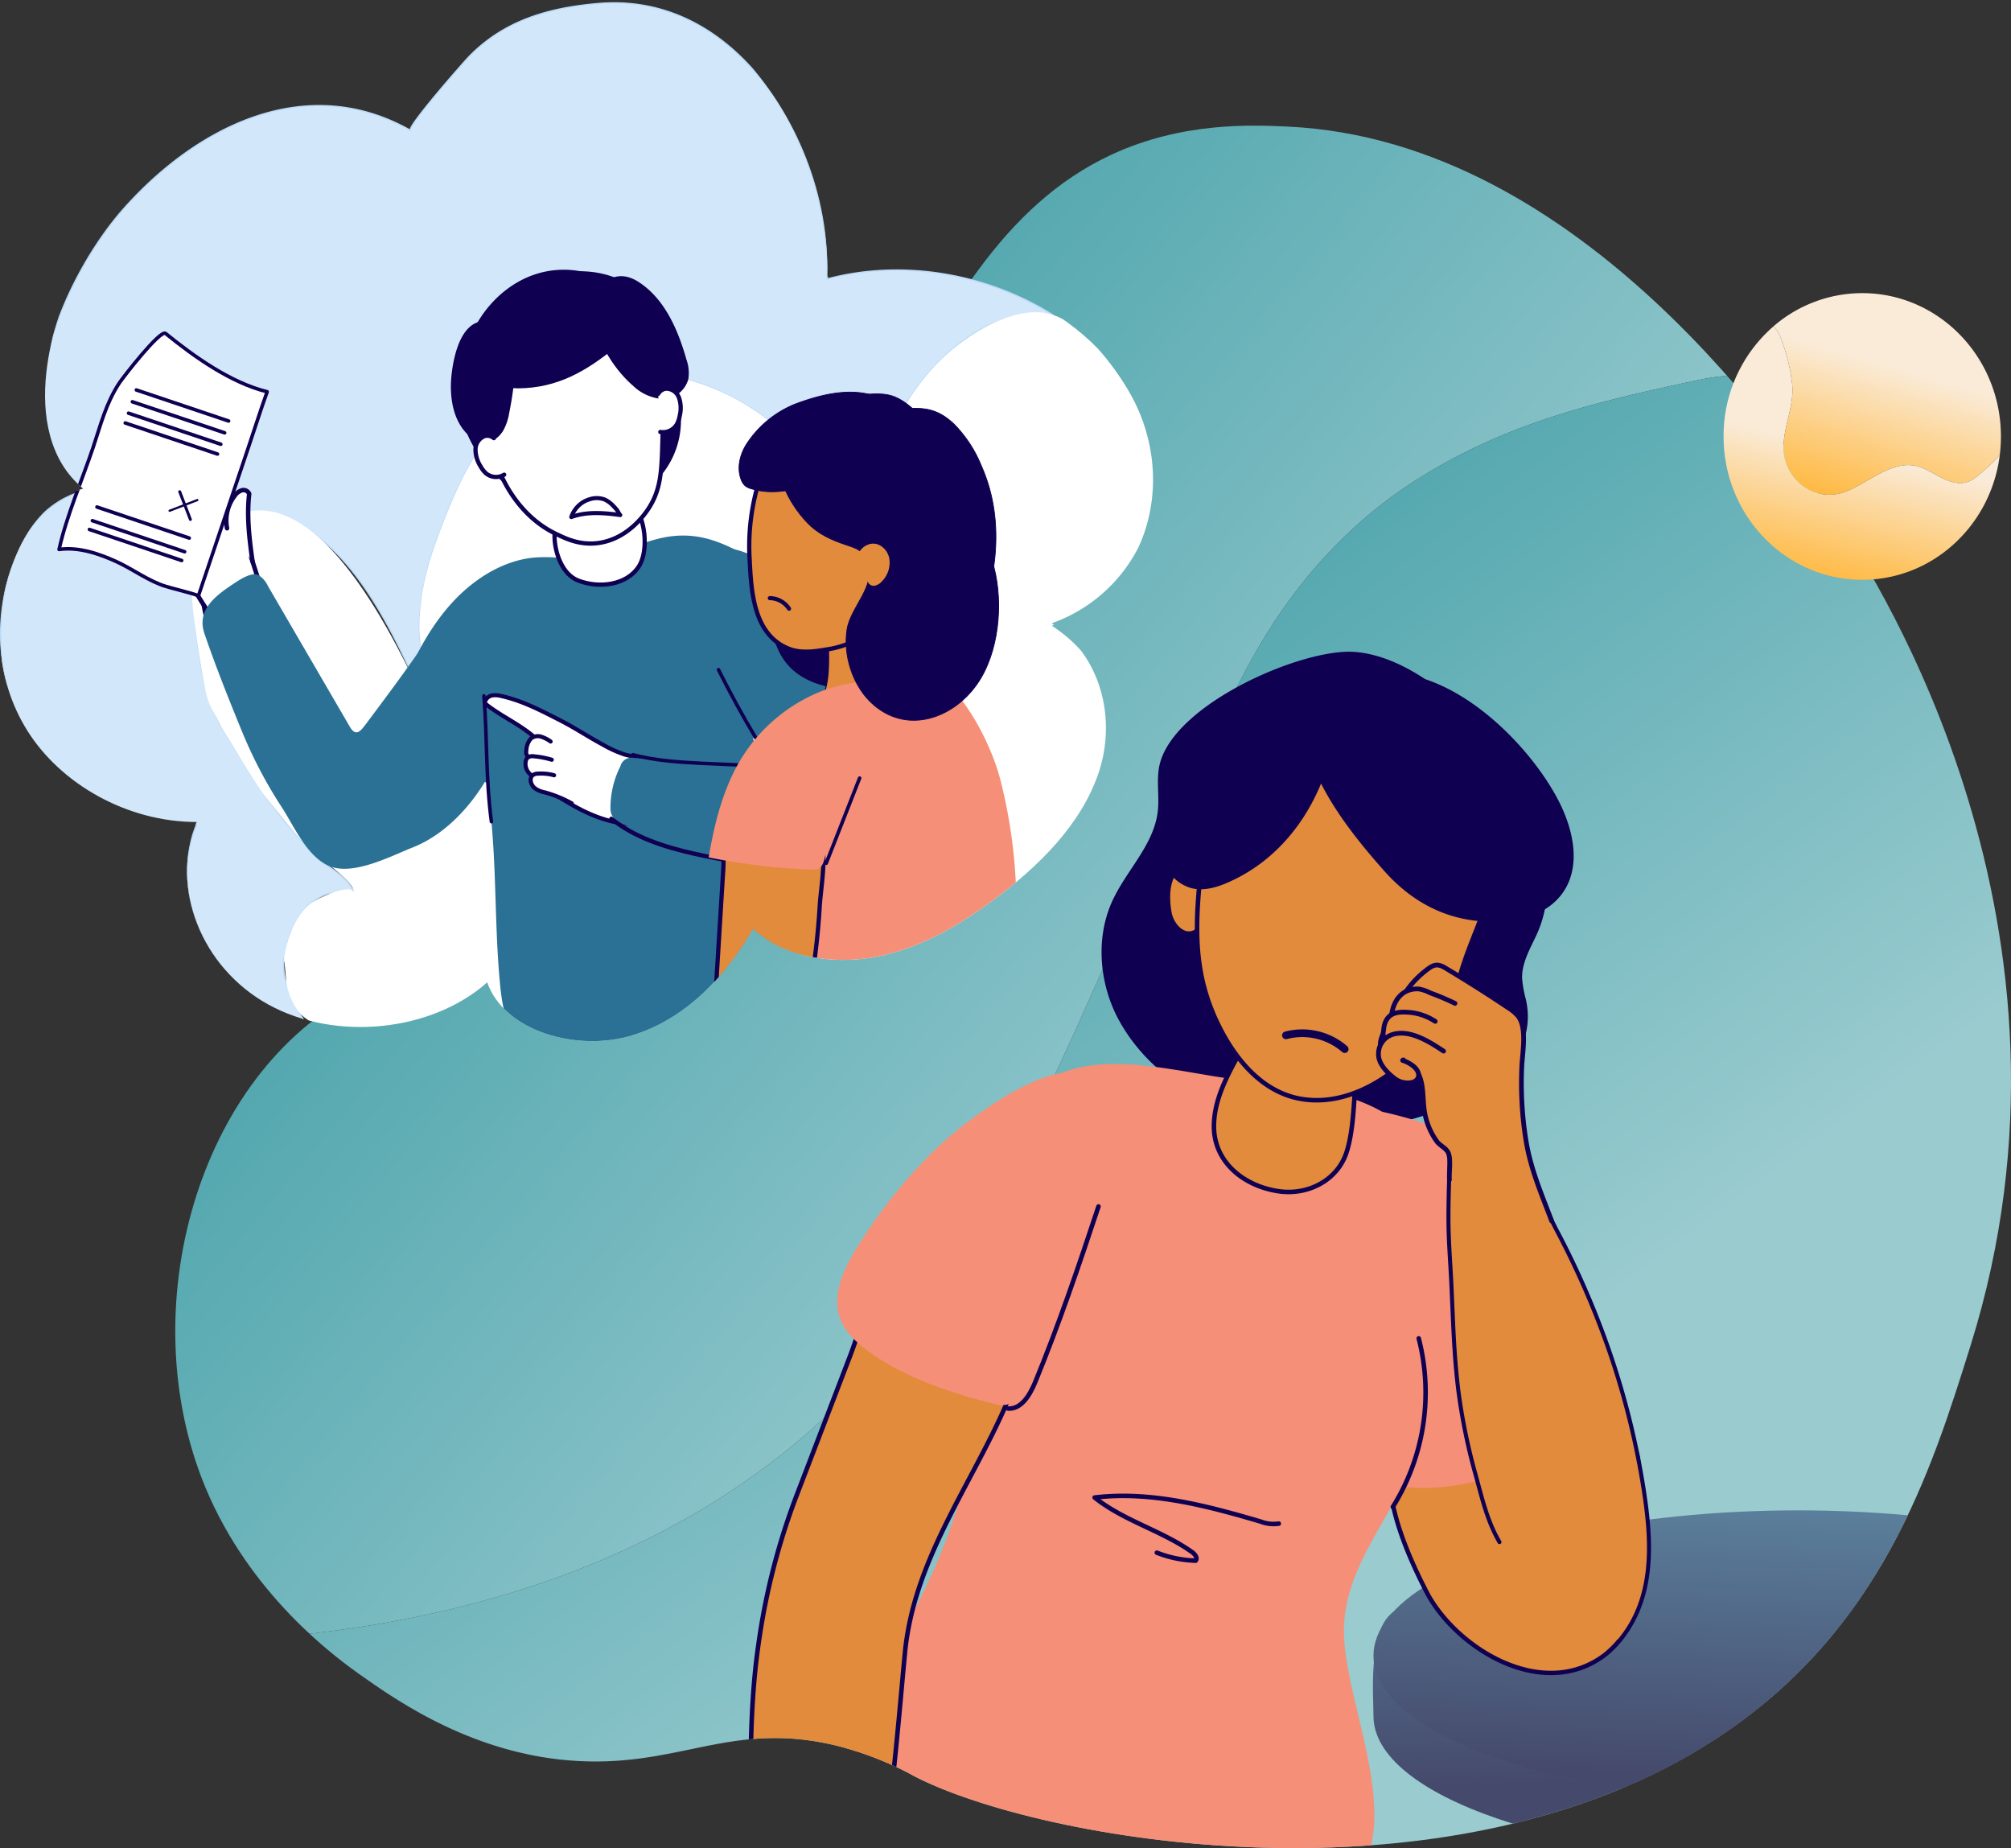 <svg xmlns="http://www.w3.org/2000/svg" xmlns:xlink="http://www.w3.org/1999/xlink" width="522.001" height="479.636" viewBox="0 0 522.001 479.636"><rect x="0" y="0" width="522.001" height="479.636" fill="#333333" stroke="none"/><defs><style>.a,.ad,.ae,.af,.an,.ao,.p,.x{fill:none;}.b{fill:#d2e7f9;stroke:#bbdbf9;stroke-width:0.348px;}.aa,.ab,.ac,.ad,.ae,.af,.ag,.ah,.ai,.aj,.an,.ao,.b,.h,.i,.j,.l,.m,.n,.o,.p,.s,.u,.v,.w,.x,.y,.z{stroke-linecap:round;stroke-linejoin:round;}.c{clip-path:url(#a);}.d{fill:url(#b);}.e{fill:url(#c);}.f{fill:url(#d);}.g{fill:url(#e);}.ag,.aj,.h,.m,.s,.v{fill:#100052;}.aa,.ab,.ac,.ad,.ae,.af,.ag,.ah,.ai,.aj,.an,.ao,.h,.i,.j,.l,.m,.n,.o,.p,.s,.u,.v,.w,.x,.y,.z{stroke:#100052;}.h{stroke-width:0.347px;}.ah,.ai,.ak,.i,.j,.l,.n,.o{fill:#e28b3d;}.i{stroke-width:0.704px;}.j{stroke-width:1.141px;}.k{fill:#f68f78;}.l,.p{stroke-width:1.177px;}.m{stroke-width:0.335px;}.n{stroke-width:1.046px;}.o{stroke-width:1.225px;}.q{clip-path:url(#f);}.aa,.ab,.ac,.r,.u,.w,.y,.z{fill:#fff;}.s{stroke-width:3.286px;}.t{fill:#2a7195;}.ad,.u{stroke-width:1.106px;}.v{stroke-width:3.648px;}.w,.x{stroke-width:0.92px;}.y{stroke-width:1.159px;}.z{stroke-width:1.225px;}.aa{stroke-width:1.235px;}.ab{stroke-width:1.217px;}.ac,.an{stroke-width:1.065px;}.ae{stroke-width:0.758px;}.af{stroke-width:0.57px;}.ag{stroke-width:0.191px;}.ah{stroke-width:0.263px;}.ai{stroke-width:1.105px;}.aj{stroke-width:0.199px;}.al{fill:url(#g);}.am{fill:url(#h);}.ao{stroke-width:2px;}</style><clipPath id="a"><path class="a" d="M729.925,316.889c3.466-6.941,4.444-8.867,5.876-11.577,17.543-33.22,32.849-61.72,61.026-74.793,18.44-8.555,36.478-7.717,45.775-7.284,76.862,3.572,130.7,84.282,143.194,103.019,9.728,14.584,67.922,105.061,34.038,213.322-10.25,32.75-23.208,74.154-66.157,102.1C883.49,687.352,777.8,667.951,745.8,651.437a83.651,83.651,0,0,0-19.553-7.807c-26.458-6.716-39.845,4.343-64.832,3.9-28.364-.5-49.557-15.425-59.48-22.414-6.505-4.582-28.78-20.86-40.34-48.821C542.432,529.94,559.871,469.193,600.816,448c23.753-12.292,31.287,2.5,55.165-9.365C677.4,427.993,683.1,410.656,729.925,316.889Z" transform="translate(-553.819 -222.988)"/></clipPath><linearGradient id="b" x1="0.252" y1="0.346" x2="0.71" y2="0.707" gradientUnits="objectBoundingBox"><stop offset="0" stop-color="#4fa5ad"/><stop offset="1" stop-color="#99cbcf"/></linearGradient><linearGradient id="c" x1="0.291" y1="0.284" x2="0.634" y2="0.676" xlink:href="#b"/><linearGradient id="d" x1="0.433" y1="-0.617" x2="0.522" y2="0.733" gradientUnits="objectBoundingBox"><stop offset="0" stop-color="#6599b3"/><stop offset="1" stop-color="#45496b"/></linearGradient><linearGradient id="e" x1="0.634" y1="-0.443" x2="0.438" y2="0.938" xlink:href="#d"/><clipPath id="f"><path class="a" d="M624.537,168.967c9.827-1.713,20.454-2.228,29.466,1.609,5.758,2.45,10.425,6.5,14.5,10.827,15.2,16.122,23.478,37.137,22.861,58.041,29.566-7.874,64.536,5.237,78.445,29.411,6.072,10.553,8.325,22.973,4.972,34.42a40.452,40.452,0,0,1-25.122,26.151c12.928,8.473,16.714,24.817,12.28,38.418s-15.629,24.761-28.025,33.824C725.1,408.108,715.22,413.864,704,416s-24,.06-31.864-7.263c-6.944,11.845-17.021,23.239-31.367,27.638s-33.233-1.016-37.656-13.755c-14.467,12.85-39.378,15.375-56.813,5.759s-25.6-30.388-18.626-47.371c-18.042-.015-35.244-9.845-43.931-23.7s-9.165-31.11-2.763-45.887c3.18-7.339,8.715-14.668,17.3-16.922-9.01-7.33-10.794-19.285-9.625-30.009,2.165-19.851,13.154-38.668,29.508-52.437,19.648-16.542,40.591-25.042,65.045-11.159-1.665-.946,15.692-19.906,17.46-21.517C608.182,172.531,614.053,170.794,624.537,168.967Z" transform="translate(-476.641 -167.669)"/></clipPath><linearGradient id="g" x1="0.538" y1="0.354" x2="0.334" y2="1.011" gradientUnits="objectBoundingBox"><stop offset="0" stop-color="#faebd8"/><stop offset="1" stop-color="#ffb83f"/></linearGradient><linearGradient id="h" x1="0.487" y1="0.494" x2="0.359" y2="1.008" xlink:href="#g"/></defs><g transform="translate(-476.641 -167.669)"><path class="b" d="M632.272,558.408a4.392,4.392,0,0,0-.371.45c.133.247.259.5.371.766Z" transform="translate(-63.735 -160.399)"/><g transform="translate(522.137 200.28)"><g class="c" transform="translate(0 0)"><path class="d" d="M735.97,544.312c39.307-45.385,55.111-100.9,82.261-152.771,4.457-8.509,7.7-16.614,12.157-24.719,9.726-19.045,22.288-35.255,40.118-48.222,24.719-17.425,49.843-23.5,78.614-29.582a64.6,64.6,0,0,1,7.494-1.132C931.069,258.995,891.5,225.508,842.6,223.236c-9.3-.432-27.336-1.271-45.775,7.284-28.177,13.072-43.483,41.573-61.026,74.793-1.431,2.709-2.409,4.635-5.876,11.577-46.823,93.767-52.522,111.1-73.944,121.75-23.878,11.867-31.411-2.927-55.165,9.365C559.871,469.193,542.432,529.94,561.6,576.3c7.042,17.032,18.06,29.729,27.067,38.089C644.338,608.107,697.962,587.849,735.97,544.312Z" transform="translate(-553.819 -222.988)"/><path class="e" d="M1010.062,371.447a346.835,346.835,0,0,0-29.181-38.368,64.621,64.621,0,0,0-7.494,1.132c-28.771,6.078-53.9,12.157-78.614,29.582-17.83,12.967-30.392,29.177-40.118,48.222-4.458,8.1-7.7,16.209-12.157,24.719C815.348,488.6,799.544,544.119,760.237,589.5c-38.008,43.537-91.632,63.795-147.3,70.076a125.213,125.213,0,0,0,13.274,10.732c9.923,6.988,31.116,21.915,59.48,22.414,24.987.439,38.374-10.62,64.832-3.9a83.66,83.66,0,0,1,19.552,7.807c31.993,16.514,137.687,35.915,207.873-9.758,42.948-27.948,55.907-69.352,66.157-102.1C1077.983,476.508,1019.789,386.032,1010.062,371.447Z" transform="translate(-578.085 -268.181)"/><g transform="translate(149.032 136.703)"><g transform="translate(161.854 222.672)"><path class="f" d="M1301.7,896.793c0,20.83-49.331,37.715-110.186,37.715s-110.186-16.886-110.186-37.715c0-5.584-1.427-22.08,4.936-26.848,17.371-13.017,60.711-10.867,105.25-10.867,48.868,0,94.384,1.017,108.811,16.093C1303.865,878.869,1301.7,892.691,1301.7,896.793Z" transform="translate(-1081.193 -843.425)"/><ellipse class="g" cx="110.186" cy="37.716" rx="110.186" ry="37.716" transform="translate(0.137)"/></g><path class="h" d="M1027.323,454.926c25.842,1.714,60.316,45.369,47.161,73.377-1.68,3.576-3.782,7.2-3.683,11.18a31.332,31.332,0,0,0,1.034,5.706l0,.02c3.23,15.2-11.189,23.867-23.21,28.581-26.175,10.263-66.893,3.992-82.048-23.336-5.078-9.156-6.265-21.026-1.927-30.721,3.648-8.154,10.936-14.72,11.935-23.664.463-4.142-.512-8.433.577-12.448C981.368,468.121,1013.963,454.042,1027.323,454.926Z" transform="translate(-870.406 -454.886)"/><path class="i" d="M1000.027,553.166c-.318-3.35-4.234-5.034-6.543-2.811-2.624,2.526-2.4,7.741-1.786,10.959s4.127,7.211,7.514,3.808" transform="translate(-882.439 -493.662)"/><path class="j" d="M1144.561,849.032a24.979,24.979,0,0,0,7.722-10.833,44.852,44.852,0,0,0,1.977-6.576,14.45,14.45,0,0,0,.631-3.031c-.013-1.135-.329-2.412-.432-3.568-.086-.978-.342-1.937-.447-2.913a22.152,22.152,0,0,1,0-3.265,121.585,121.585,0,0,0-.581-14.507l-.369-4.614a7.275,7.275,0,0,0-.578-3.321c-.54-.87-1.137-1.734-1.7-2.6a29.6,29.6,0,0,0-4.326-5.249,24.77,24.77,0,0,0-11.893-6.466c-6.766-1.434-13.787.214-20.5,1.854l-12.722,3.11c-2.523.617-5.123,1.268-7.189,2.768-12.376,8.991-1.249,32.866,3.916,42.917C1105.609,847.4,1128.383,861.54,1144.561,849.032Z" transform="translate(-922.35 -588.98)"/><path class="k" d="M969.668,645.551c16.649,2.053,50.281,7.576,54.082,27.951,1.947,10.429-4.85,20.185-12.956,25.741-11.4,7.812-14.219,10.528-13.177,24.82,1.622,22.246-19.478,36.466-20.155,58.287-.557,17.941,15.35,48.085,3.47,64.645-12.283,17.123-46.807,10.972-63.746,8.773a293.371,293.371,0,0,1-35.968-7.466c-9.087-2.352-20.648-3.531-28.047-9.866-15.589-13.347,1.5-40.3,9.033-53.641,13.847-24.544,20.225-45.679,21.676-73.951a357.054,357.054,0,0,1,5.127-46.311c2.029-11.055,4.244-21.989,15.931-26.36,13.246-4.955,31.536.461,45.055,2.021,13.544,1.562,28.938,2.09,40.475,10.289" transform="translate(-823.13 -529.287)"/><path class="l" d="M806.633,886.6c-.013-2.35.037-4.7.087-7.048.411-19.1-.479-38.224,2.324-57.131a176.717,176.717,0,0,1,9.616-37.588q7.076-18.459,14.153-36.917c3.594-9.374,5.253-20.21,16.269-23.187a20.119,20.119,0,0,1,10.857.577,24.2,24.2,0,0,1,10.15,5.581c8.075,7.876,7.017,21.37,2.36,31.644-9.413,20.764-23.256,39.277-25.467,62.75-2.821,29.962-4.856,60.739-14.523,89.457-6.937,20.607-22.815-5.735-24.707-15.183A67.774,67.774,0,0,1,806.633,886.6Z" transform="translate(-806.63 -565.449)"/><path class="k" d="M871.232,659.313A132.164,132.164,0,0,0,851.34,683.78c-4.175,6.411-8.094,14.206-4.787,21.034,1.416,2.923,4.01,5.242,6.743,7.257,9.153,6.747,21.251,10.83,32.485,13.656a6.541,6.541,0,0,0,3.865.17,5.536,5.536,0,0,0,2.665-3.038l6.046-12.149c5.955-11.964,33.834-61,11.874-70.234-9.388-3.947-26.5,8.552-32.94,13.62Q874.13,656.579,871.232,659.313Z" transform="translate(-822.511 -530.76)"/><path class="l" d="M1027.884,660.689c-8.8-1.309-16.72-7.4-16.713-16.884,0-8.051,4.884-15.693,8.644-22.5,1.355-2.451,3.321-4.582,5.72-5.376,4.607-1.524,11.367,2.261,15.514,4.187a10.345,10.345,0,0,1,6.9,11.789c-.456,5.787-.575,13.147-2.343,18.648-2.142,6.666-8.693,10.531-15.589,10.33A18.262,18.262,0,0,1,1027.884,660.689Z" transform="translate(-890.595 -520.85)"/><path class="l" d="M1066.626,482.472a40.7,40.7,0,0,1,15.1,26.589c1.86,13.094-6.189,25.46-9.686,37.943-4.709,16.807-23.645,35.513-41.8,31.972-9.268-1.807-15.921-9.4-20.3-17.762-6.494-12.4-6.913-23.693-5.608-37.622.78-8.32-1.6-15.945,2.254-23.944,3.407-7.062,7.8-13.09,14.186-17.43C1033.95,473.265,1053.139,472.1,1066.626,482.472Z" transform="translate(-887.54 -463.181)"/><path class="m" d="M1082.341,465.59a31.8,31.8,0,0,0-9.536-1.79c-5.887-.14-20.973-2.623-22.239,6.1-2.435,16.764,10.494,33.267,21.027,45.12,8.736,9.83,19.845,14.359,33.036,12.763,5.089-.615,10.149-3,13.066-7.211,4.937-7.136,2.465-17.021-1.7-24.633C1109.563,484.189,1096.486,470.435,1082.341,465.59Z" transform="translate(-906.644 -458.368)"/><path class="k" d="M1126.161,746.063a13.145,13.145,0,0,1-.49,5.961c-.958,2.327-3.147,3.889-5.314,5.165a54.1,54.1,0,0,1-35.538,6.762,6.491,6.491,0,0,1-3.073-1.075,6.3,6.3,0,0,1-1.852-3.346,55.873,55.873,0,0,1-1.739-15.739A133.964,133.964,0,0,1,1084,705.319c2.888-9.442,7.819-19.539,17.153-22.757C1134.458,671.081,1125.03,730.313,1126.161,746.063Z" transform="translate(-918.091 -547.746)"/><path class="m" d="M1021.918,467.356c-5.845.466-11.192,1.074-15.486,5.29a71.938,71.938,0,0,0-13.083,18.534c-3.882,7.781-9.357,25.058,1.743,29.5,3.249,1.3,6.952.333,10.164-1.054,15.165-6.549,24.53-20.986,27.573-36.776C1034.453,474.413,1031.885,466.562,1021.918,467.356Z" transform="translate(-881.296 -459.982)"/><path class="n" d="M1127.684,775.739c-3.243-5.522-4.576-11.65-6.261-17.689a156.4,156.4,0,0,1-4.014-18.764c-1.551-10.3-1.733-20.691-2.244-31.074-.211-4.286-.542-8.567-.67-12.857-.129-4.36-.021-8.746.1-13.106q.064-2.35.164-4.7c.025-.591-.106-1.355.279-1.833a3.348,3.348,0,0,1,1.505-.771,14.762,14.762,0,0,1,3.607-.883,13.877,13.877,0,0,1,2.668.019c2.866.271,5.943.894,8.262,2.593a21.385,21.385,0,0,1,5.093,5.76c2.593,4,4.24,8.382,6.444,12.553a222.047,222.047,0,0,1,11.714,26.058,208.716,208.716,0,0,1,10.853,41.492c1.941,12.7,3.017,27.561-6.377,38.784" transform="translate(-932.986 -544.835)"/><g transform="translate(163.292 81.156)"><path class="o" d="M1102.384,648.266c-.141-1.958.425-5.065-.247-6.839-.5-1.332-2.121-1.951-2.952-3.011a18.251,18.251,0,0,1-3.42-9c-.281-2.575-.161-5.685-1.178-8.073-.743-1.745-2.1-1.865-3.553-2.347a14.955,14.955,0,0,1-4.316-2.523,6.58,6.58,0,0,1-1.992-2.2c-1.082-2.2,1.313-5.3,2.22-7.267a47.741,47.741,0,0,1,4.4-7.915,23.878,23.878,0,0,1,4.466-4.762c2.006-1.6,3.085-2.468,5.4-1.082q8.332,4.977,16.426,10.4a10.658,10.658,0,0,1,2.539,2.125c2.4,3.027,1.164,9.348.994,13.013a93.029,93.029,0,0,0,1.13,19.571c1.222,7.32,4.025,13.723,6.618,20.609" transform="translate(-1083.969 -592.557)"/><path class="o" d="M1105.836,606.8a68.015,68.015,0,0,0-6.443-2.721,10.235,10.235,0,0,0-3.022-1.027c-4.033-.111-6.4,2.581-7.02,6.786" transform="translate(-1085.98 -596.866)"/><path class="o" d="M1099.141,615.666a14.487,14.487,0,0,0-6.932-2.349c-2.791-.194-5.485.042-6.307,3.5-.061.258-.4,3.012-.34,3.025a.286.286,0,0,0,.332-.166" transform="translate(-1084.422 -601.059)"/><path class="o" d="M1100.532,627.2c-3.687-2.424-8.8-5.736-13.3-4.3a5.252,5.252,0,0,0-3.6,5.082c-.069,2.382,2.157,4.722,3.9,6.087a5.584,5.584,0,0,0,4.837,1.253,2.256,2.256,0,0,0,1.56-1.244c.44-1.127-.422-2.348-1.341-3.056a8.66,8.66,0,0,0-2.7-1.409.191.191,0,0,1,.266-.1" transform="translate(-1083.633 -604.872)"/></g><path class="a" d="M882.483,801.678q-13.764,36.57-24.461,74.2c-2.6,9.134-4.854,19.679.484,27.532" transform="translate(-826.59 -597.245)"/><path class="p" d="M1006.438,833.444a9.325,9.325,0,0,1-4.739-.541c-14.013-4.126-28.556-7.962-43.06-6.226,7.557,6.055,17.408,8.55,25.3,14.166.741.527,1.525,1.542.917,2.217a29.846,29.846,0,0,1-10.071-2.074" transform="translate(-869.03 -607.332)"/><path class="p" d="M920.551,751.282c3.558.18,5.743-3.726,7.095-7.023,6.131-14.955,11.238-29.982,16.358-45.438" transform="translate(-853.395 -555.022)"/><path class="p" d="M1089.954,800.634a56.144,56.144,0,0,0,6.717-43.727" transform="translate(-922.935 -578.866)"/></g></g></g><g transform="translate(476.641 167.669)"><g class="q"><g transform="translate(0.118 0.747)"><path class="b" d="M550.384,416.764c0,3.348.992-4,1.07-4.26a22.688,22.688,0,0,1,3.793-7.593,14.163,14.163,0,0,1,6.419-4.748c2.027-.662,5.336.474,6.583-1.184-1.936-3.6-6.319-5.611-9.231-8.346a108.645,108.645,0,0,1-8.483-9.454c-3.767-4.5-7.447-10.553-10.179-14.664-6.721-10.108-9.993-15.355-11.8-27.758-2.143-14.689-5.707-38.137,16.548-36.736,23.065,1.452,36.58,36.862,44.591,54.768,0-9.308-4.588-17.745-4.071-27.567a73.478,73.478,0,0,1,5.287-23.086c5.6-14.687,11.794-28.44,26.486-36.278,13.8-7.363,30.567-6.532,44.751-.729,16.755,6.855,25.869,19.838,38.174,32.144,0-7.822,8.114-23.137,13.129-30.581,7.886-11.706,21.4-23.03,36.485-20.81-17.067-10.708-38.939-14.494-58.484-9.288.983-33.31-22.043-74.657-59.346-71.487-12.875,1.093-24.363,4.336-33.552,13.7-1.371,1.4-16.467,18.551-15.258,19.238-27.083-15.375-55.422-1.061-74.418,20.281-14.938,16.784-32.982,55.041-10.51,73.323-20.624,5.415-24.874,35.7-19.253,52.746,6.695,20.309,27.59,33.742,48.649,33.76-8.935,21.752,6.89,45.214,28.136,51.238C552.593,428.448,549.873,422.9,550.384,416.764Z" transform="translate(-476.842 -168.937)"/><path class="r" d="M804.469,325.915c-3.918-6.809-12.088-17.6-19.961-20.122-8.147-2.609-18.272,3.047-24.413,7.754-7.2,5.517-12.568,12.817-16.608,20.879-1.566,3.124-6.315,20.326-8.593,20.326q-.607,1.824,1.216,1.216-1.824-.608-1.216,1.216c-12.346-12.346-21.352-25.261-38.174-32.144-14.185-5.8-30.949-6.634-44.751.729-14.709,7.847-20.873,21.568-26.486,36.278-2.906,7.616-4.872,14.6-5.287,23.086-.48,9.811,4.071,18.267,4.071,27.567-7.091-15.85-31.516-72.636-57.349-51.477-7.953,6.514-5.9,18.932-4.651,27.823q.363,2.588.771,5.17c.343,2.175.707,4.347,1.118,6.51.279,1.466.525,2.947.916,4.389a17.045,17.045,0,0,0,1.638,3.7c.414.752.842,1.5,1.231,2.264.56,1.1,1.111,2.192,1.76,3.245q1.059,1.719,2.11,3.442,1.637,2.673,3.288,5.338c1,1.6,2,3.2,3.04,4.774.688,1.045,1.381,2.1,2.167,3.074,3.285,4.073,6.5,8.257,10.073,12.239,2.933,3.266,12.816,9.343,12.816,12.461-.964-2.314-9.477,1.439-11.525,3.151-4.167,3.484-6.235,9.855-6.711,15.084,0-3.259.664,5.619.76,5.977a19.453,19.453,0,0,0,2.887,6.585c3.975,4.9,10.627,4.843,16.932,4.78,11.535-.114,23.507-3.8,32.235-11.552,4.615,13.291,22.5,17.065,34.733,14.506C687.742,491,699.224,478.715,706.8,465.8c38.336,35.69,126.938-46.919,77.521-79.311C809.617,377.465,817.337,348.279,804.469,325.915Z" transform="translate(-511.418 -224.846)"/><g transform="translate(15.213 70.908)"><path class="s" d="M690.5,339.585a32.347,32.347,0,0,1-6.633-9.485c-3.068-7.329-2.619-15.937.078-23.264,2.725-7.4,8.517-13.78,15.944-16.385a22.021,22.021,0,0,1,19.348,2.362c5.668,3.866,10.592,8.011,12.852,14.645,2.225,6.53,4.155,13.318,3.836,20.195-.652,14.09-14.968,23.03-28.335,21.088C701.167,347.808,695,344.2,690.5,339.585Z" transform="translate(-576.164 -289.222)"/><g transform="translate(86.811 67.335)"><path class="t" d="M665.089,420.91c-6.75,7.4-11.289,16.987-14.664,26.835a6.664,6.664,0,0,0-.505,2.581,5.717,5.717,0,0,0,1.533,3.109c8.5,10.4,21.392,15.2,34.086,15.949s25.4-2.118,37.941-4.974c4.929-1.123,9.919-2.268,14.476-4.731,8.377-4.526,14.554-13.117,19.143-22.219a31.566,31.566,0,0,0,3.146-8.983c.5-3.043-.964-5.647-2.627-8.051-4.112-5.946-10.491-8.542-16.48-11.934-7.589-4.3-14.265-6.367-22.822-4.136-5.385,1.4-10.561,3.971-16.058,4.763-6.078.875-12.128-.8-18.184.372C676.94,410.866,670.281,415.219,665.089,420.91Z" transform="translate(-649.911 -403.445)"/></g><path class="t" d="M772.081,540.561c-1.4,7.389-11.292,11.3-17.951,12.134-5.571.7-10.716,2.318-16.244,3.417q-6.03,1.2-12.13,1.941c-6.43.781-13.31,2.187-19.869.89-3.486-.689-8.334-2.351-10.211-5.863-1.577-2.953-2.021-7.633-2.317-10.924-1.577-17.476-.545-35.237-3.657-52.482-1.549-8.584-2.76-16.566,6.185-20.54,9.106-4.046,18.546-7.594,28.378-8.577a46.044,46.044,0,0,1,17.769,1.527c3.507,1.052,10.572,2.876,12.813,6.121,3.569,5.166,4.839,14.266,6.418,20.365,1.932,7.46,3.572,15,5.213,22.535l5.512,25.317A10.271,10.271,0,0,1,772.081,540.561Z" transform="translate(-578.99 -359.45)"/><path class="u" d="M728.544,389.2c3.648-1.513,8.943-3.732,12.408-.644,3.441,3.066,4.379,12.009,1.794,16.084-3.156,4.976-10.327,5.813-15.734,3.762-4.17-1.582-6.068-7.074-6.2-11.248C720.669,392.944,725.049,390.646,728.544,389.2Z" transform="translate(-592.203 -329.359)"/><path class="u" d="M691.2,333.085a36.176,36.176,0,0,0,3.183,12.848c1.147,2.5,5.136,10.885,14.17,15.292,2.614,1.275,6.246,3.047,10.987,2.445,7.865-1,12.372-7.718,13.3-9.18,3.12-4.93,3.252-9.713,3.466-17.438.225-8.144.36-13.032-2.028-18.66-.91-2.146-6.8-15.265-19.663-16.515-11-1.069-18.32,7.395-18.791,7.958C687.541,319.743,691,332.379,691.2,333.085Z" transform="translate(-579.687 -294.378)"/><path class="v" d="M697.959,316.919c-3.711.03-8.045-1.017-9.556-4.6-1.389-3.3.326-7.128,2.427-9.977,7.133-9.676,19.987-14.747,30.981-10.837,3.78,1.345,7.874,4.546,6.74,9.361-.818,3.472-4.255,3.926-6.651,5.884C714.614,312.7,707.479,316.841,697.959,316.919Z" transform="translate(-578.695 -289.613)"/><path class="v" d="M750.843,317.673a10.344,10.344,0,0,0,6.072,2.861,5.1,5.1,0,0,0,5.2-3.661,8.413,8.413,0,0,0-.418-4.078c-2.11-7.5-5.413-15.234-11.751-19.272-6.314-4.022-9.833,3.124-8.484,9.1C742.714,308.179,746.718,314.148,750.843,317.673Z" transform="translate(-600.564 -290.507)"/><path class="v" d="M687.922,338.528a3.749,3.749,0,0,1-2.73,1.4,4.5,4.5,0,0,1-2.891-1.32c-3.083-2.754-4.078-7.365-4.024-11.634.05-3.993,1.52-14.225,6.476-14.834,7.019-.861,6.6,11.542,6.011,15.925q-.392,2.911-.979,5.788a12.069,12.069,0,0,1-1.332,3.953A5.329,5.329,0,0,1,687.922,338.528Z" transform="translate(-574.744 -298.613)"/><path class="u" d="M690.78,360.126a2.645,2.645,0,0,0-2.369-.536,3.727,3.727,0,0,0-2.389,3.5,8.1,8.1,0,0,0,1.3,4.338,6.987,6.987,0,0,0,1.388,1.807,4.065,4.065,0,0,0,4.75.38" transform="translate(-577.922 -318.072)"/><path class="u" d="M766.438,340.13a2.749,2.749,0,0,1,2.05-1.366,3.541,3.541,0,0,1,3.381,2.413,8.228,8.228,0,0,1,.19,4.547,7.323,7.323,0,0,1-.716,2.2,4.169,4.169,0,0,1-4.336,2.087" transform="translate(-610.935 -309.553)"/><path class="w" d="M593.474,469.4a6.337,6.337,0,0,1-5.525,1.577,9.219,9.219,0,0,1-4.38-3.318c-3.881-4.59-5.96-9.842-8.887-15.009-3.071-5.422-5-11.914-6.64-17.985-1.293-4.785-5.493-16.672,1.232-19.571,2.416-1.041,5.813,2.289,7.266,3.992a44.747,44.747,0,0,1,4.621,7.129,46.718,46.718,0,0,0,4.857,6.258,50.2,50.2,0,0,1,11.649,22.144,16.564,16.564,0,0,1,.71,6.881,12.773,12.773,0,0,1-2.349,5.156A13.748,13.748,0,0,1,593.474,469.4Z" transform="translate(-528.473 -340.812)"/><path class="x" d="M519.324,491.7" transform="translate(-509.494 -372.339)"/><g transform="translate(24.191 43.035)"><path class="y" d="M576.345,413.115c-1.613-5.406-3.41-10.749-5.206-16.09-.657-1.952-1.553-4.157-3.43-4.748a5.947,5.947,0,0,0-2.675,0l-4.441.672c-1.961.3-4.1.693-5.39,2.285-1.427,1.763-1.307,4.387-.819,6.651,1.376,6.378,4.957,11.937,8.465,17.325.638.98,1.569,2.089,2.661,1.8" transform="translate(-547.94 -374.496)"/><path class="z" d="M564,382.464c-3.576-5.631-5.446-12.068-8.046-18.207a4.084,4.084,0,0,0-.972-1.576c-.95-.81-1.724-.137-2.135.834-1.363,3.217.479,6.479,1.578,9.4,1.519,4.045,2.616,8.951,5,12.518" transform="translate(-547.247 -362.263)"/><path class="aa" d="M557.178,388.849c-1.248-1.678-2.7-3.075-3.868-4.914-1.4-2.2-2.72-4.47-4.054-6.721-.858-1.449-2.937-4.028-4.054-1.4-1.084,2.555,1.342,5.739,2.493,7.88a79.937,79.937,0,0,0,4.9,7.961" transform="translate(-544.196 -367.338)"/><path class="y" d="M553.808,398.178l-5.943-8.349a5.821,5.821,0,0,0-2.73-2.482,1.206,1.206,0,0,0-.875.012c-.578.284-.634,1.125-.536,1.791a18.279,18.279,0,0,0,1.611,4.811A120.692,120.692,0,0,0,554.2,410.2" transform="translate(-543.686 -372.505)"/><path class="ab" d="M572.214,381.688l-.315-8.663c-.075-2.062-.15-4.127-.384-6.174a9.339,9.339,0,0,0-1.031-3.736,1.562,1.562,0,0,0-1.159-.891c-.933-.047-1.382,1.114-1.49,2.015-.673,5.649.155,11.286-.545,16.954" transform="translate(-553.375 -362.224)"/><path class="r" d="M561.361,391.864a3.885,3.885,0,0,1,4.407,1.488,6.278,6.278,0,0,1,.871,4.985,10.6,10.6,0,0,1-2.406,4.516,7.382,7.382,0,0,1-2.417,2,3.387,3.387,0,0,1-2.991.036,4.559,4.559,0,0,1-1.278-1.121c-1.639-1.942-2.651-4.769-1.721-7.18a8.614,8.614,0,0,1,3.493-3.783c1.245-.841,2.887-1.6,4.122-.739" transform="translate(-548.524 -374.301)"/><path class="y" d="M583.108,402c-.831-5.8-1.554-11.764-.871-17.588a1.608,1.608,0,0,0-1.908-.922,3.6,3.6,0,0,0-1.836,1.385,10.643,10.643,0,0,0-2.014,8.472" transform="translate(-557.07 -370.932)"/></g><path class="x" d="M559.306,546.088" transform="translate(-525.907 -394.666)"/><path class="t" d="M601.375,455.453l-18.6-31.955a6.5,6.5,0,0,0-2.453-2.8c-1.82-.88-5.054,1.339-6.533,2.321-4.628,3.072-9.563,6.747-7.459,12.892,2.933,8.568,6.326,17.065,9.755,25.418a117.412,117.412,0,0,0,10.247,19.532c3.339,5.12,6.582,12.908,12.359,15.345,6.214,2.62,15.944-2.529,21.769-4.845,9.983-3.97,18.041-13.918,22.315-24.108,2.489-5.935,4.381-14.674.824-20.653-1.539-2.587-5.4-4.464-7.917-5.739a34.337,34.337,0,0,0-9.443-3.183,3.5,3.5,0,0,0-1.493-.04,4.036,4.036,0,0,0-2.037,1.853c-4.667,6.784-9.594,13.362-14.519,19.938-1.444,1.928-2.607,3.257-4.151.6Z" transform="translate(-528.586 -343.111)"/><g transform="translate(110.584 108.768)"><path class="ac" d="M732.245,490.322c-1.889-.59-3.852-.637-5.726-1.175a30.526,30.526,0,0,1-5.774-2.615c-3.634-1.945-7.083-4.257-10.75-6.137-4.985-2.555-10.017-5.209-15.483-6.427a6.234,6.234,0,0,0-2.252-.2,2.483,2.483,0,0,0-1.866,1.216,1,1,0,0,0-.1.838,1.164,1.164,0,0,0,.4.437c4.143,3.188,8.806,5.146,12.765,8.717,1.961,1.768,1.051,3.611.959,6.064a9.893,9.893,0,0,0,1.842,6.123,15.952,15.952,0,0,0,4.851,4.039c6.162,3.729,12.221,6.253,19.467,6.046" transform="translate(-690.24 -473.732)"/><path class="ac" d="M714.674,493.17a8.688,8.688,0,0,0-2.491-1.262,2.874,2.874,0,0,0-2.63.5,4.9,4.9,0,0,0-1.18,3.042,2.357,2.357,0,0,0-.006.95,2.069,2.069,0,0,0,.913,1.062,16.105,16.105,0,0,0,4.085,2.069" transform="translate(-697.662 -481.147)"/><path class="ac" d="M714.857,501.523a23.076,23.076,0,0,0-4.589-.887,2.141,2.141,0,0,0-1.735.379,1.874,1.874,0,0,0-.474,1.1,3.631,3.631,0,0,0,1.438,3.378,6.37,6.37,0,0,0,1.8.772l3.614,1.125" transform="translate(-697.542 -484.765)"/><path class="ac" d="M716.383,508.674a12.729,12.729,0,0,0-4.246-.417,2.128,2.128,0,0,0-1.422.5,1.675,1.675,0,0,0-.414,1.217,2.907,2.907,0,0,0,1.25,2.174,6.317,6.317,0,0,0,2.313.941,30.732,30.732,0,0,1,7.111,2.891" transform="translate(-698.474 -487.891)"/></g><path class="t" d="M815.73,449.636a65.944,65.944,0,0,1,5.383,9.645c3.507,8.061,2.769,18.732-1.407,26.361-4.9,8.95-15.365,8.176-23.872,7.254a130.894,130.894,0,0,1-22.206-4.339c-3.574-1.03-7.279-1.366-10.852-2.552a92.03,92.03,0,0,1-9.886-4c-2.5-1.166-7.406-1.638-7.447-5.543a23.856,23.856,0,0,1,2.569-11.011,2.973,2.973,0,0,1,3.455-2.2c9.369.59,18.7,1.838,28.054,2.395,2.433.145,5.55,1.253,7.892.146,1.537-.727,1.231-1.373.251-2.462a47.816,47.816,0,0,1-3.532-4.534c-4.913-6.967-9.911-13.96-13.475-21.833-2.615-5.778-8.98-15.21-6.508-22,4.392-12.062,20.355-4.388,26.934,1.084a71.488,71.488,0,0,1,16.5,20.8C810,441.309,812.972,445.4,815.73,449.636Z" transform="translate(-602.316 -338.208)"/><path class="x" d="M755.334,499.946c10.689,2.9,25.187,1.95,36.14,3.361" transform="translate(-606.377 -375.725)"/><path class="x" d="M802.893,480.538q-5.282-8.8-9.883-18.03" transform="translate(-621.843 -360.356)"/><path class="x" d="M689.729,474.044c.9,10.907.429,21.273,1.945,32.638" transform="translate(-579.446 -365.092)"/><path class="ad" d="M745.839,528.121c11.938,9.631,30.32,9.878,44.819,14" transform="translate(-602.479 -387.29)"/><path class="x" d="M824.912,508.486a11.04,11.04,0,0,0-9.972-4.533,12.617,12.617,0,0,1,10.383-3.777" transform="translate(-630.845 -375.784)"/><g transform="translate(0 14.821)"><path class="w" d="M538.842,382.47c-2.808-.945-5.707-1.563-8.489-2.4-4.406-1.333-8.489-4.424-12.67-6.352-4.59-2.117-9.938-3.953-15.033-3.232,2-8.913,5.916-17.789,8.834-26.462,1.992-5.919,3.278-11.319,6.771-16.69.876-1.346,10.668-14.017,12.045-12.9,7.411,6.026,16.95,12.821,26.366,15.125-1.655,4.6-3.144,9.306-4.706,13.95C551.009,346.331,538.881,382.4,538.842,382.47Z" transform="translate(-502.649 -314.363)"/><line class="x" x1="23.954" y1="8.06" transform="translate(19.026 17.797)"/><line class="x" x1="23.954" y1="8.06" transform="translate(18.029 20.761)"/><line class="x" x1="23.954" y1="8.06" transform="translate(17.174 23.302)"/><line class="x" x1="23.954" y1="8.06" transform="translate(9.836 45.11)"/><line class="x" x1="23.954" y1="8.06" transform="translate(8.642 48.658)"/><line class="x" x1="23.954" y1="8.06" transform="translate(7.876 50.935)"/><line class="x" x1="23.954" y1="8.06" transform="translate(20.058 14.731)"/><g transform="translate(28.689 41.135)"><line class="ae" x2="2.776" y2="7.209" transform="translate(2.627)"/><line class="af" x1="7.209" y2="2.776" transform="translate(0 2.17)"/></g></g></g><g transform="translate(183.837 101.024)"><path class="k" d="M877.037,562.211c-1.293,8.943-4.726,11.057-12.213,11.761-14.371,1.353-28.872-.542-42.922-4.395a9.945,9.945,0,0,1-4.046-1.833c-2.925-2.523-3.137-7.547-2.975-11.85a336.045,336.045,0,0,1,7.882-59.543c1.778-8.071,3.9-16.282,8.258-22.808s11.571-12.776,18.728-13.4c11.974-1.045,22.251,18.182,25.31,29.628a134.2,134.2,0,0,1,4.226,35.717C879.181,537.431,878.739,550.44,877.037,562.211Z" transform="translate(-799.429 -389.484)"/><path class="ag" d="M846.476,419.112c-11.2.407-26.379,1.262-31.428-10.83a71.666,71.666,0,0,1-5.789-27.247c0-7.814,2.9-16.929,4.744-24.589,1.648-6.835,11.615-11,18.138-12.018,5.6-.877,10.481,2.353,15.912,1.856,5.161-.472,8.7.084,12.778,3.956a33.124,33.124,0,0,1,7.075,10.79c6.526,14.677,3.861,30.863-2.2,45.018C862.237,414.168,855.3,418.791,846.476,419.112Z" transform="translate(-797.137 -341.938)"/><path class="ah" d="M847.2,464.15c-2.97.187-8.784.984-9.519-3.4a6.375,6.375,0,0,1,.808-3.318c2.434-6.034.81-12.9,1.729-19.336.875-6.131,3.846-4.938,8.747-3.583a7.228,7.228,0,0,1,3.4,1.752,9.671,9.671,0,0,1,2.289,5.362c.571,4.029,1.563,9.089,1.334,13.106a9.712,9.712,0,0,1-7.53,9.257A9.148,9.148,0,0,1,847.2,464.15Z" transform="translate(-808.791 -378.531)"/><path class="ai" d="M842.158,351.018a22.89,22.89,0,0,1,10.627,13.9c1.941,7.188-2.02,14.585-3.284,21.765a31.47,31.47,0,0,1-16.682,21.781,23.694,23.694,0,0,1-6.249,1.746c-3.291.577-6.791,1.021-9.881-.25-9.225-3.795-9.627-15.21-10.057-23.66a56.957,56.957,0,0,1,4.559-25.429c2.767-6.387,6.164-10.936,13.278-12.448A26.016,26.016,0,0,1,842.158,351.018Z" transform="translate(-796.028 -343.418)"/><path class="aj" d="M809.806,366.145a18.981,18.981,0,0,1-4.517-.749,4.46,4.46,0,0,1-1.614-.758,3.835,3.835,0,0,1-1.045-1.576c-1.217-3.068-.336-6.649,1.473-9.41a27.134,27.134,0,0,1,12.421-10.2c7.62-2.881,16.89-5.065,24.171-.557,1.171.725,2.406,1.627,2.7,2.972a3.685,3.685,0,0,1-.981,3.117,10.894,10.894,0,0,1-2.7,2.023c-2.9,1.733-6.139,3.25-8.77,5.3-3.547,2.767-6.31,5.814-10.531,7.713A23.485,23.485,0,0,1,809.806,366.145Z" transform="translate(-794.185 -340.309)"/><path class="ai" d="M812.2,596.818a23.327,23.327,0,0,1-1.628,5.561c-3.329,7.16-10.09,5.562-15.575,2.982-5.578-2.624-4.958-15.082-4.59-21.05l2.685-43.491c.313-5.064-.733-10.925,4.106-12.891,3.831-1.557,8.6-.875,12.5-.008,3.23.717,7.876,2.38,8.954,6.367,1.118,4.134-.259,11.649-.519,16.008a193.392,193.392,0,0,1-2.987,24.228c-1.285,6.821-1.444,13.313-2.567,20.094C812.46,595.349,812.338,596.086,812.2,596.818Z" transform="translate(-789.306 -416.946)"/><path class="k" d="M818.894,513.21a83.3,83.3,0,0,1,5.328-15.451c1.643-3.79,2.792-7.411,5.036-10.866,2.429-3.74,4.9-7.712,6.946-11.686a4.6,4.6,0,0,0,.693-2.866c-1.317-7-13.975-3.753-17.788-2.433A43.134,43.134,0,0,0,796.345,489.2c-4.164,7.44-6.227,15.866-7.649,24.273a167.188,167.188,0,0,0,26.6,3.166,3.924,3.924,0,0,0,1.859-.234C818.291,515.858,818.629,514.44,818.894,513.21Z" transform="translate(-788.696 -392.725)"/><path class="aj" d="M875.34,386.065c-.246-.957-.529-1.885-.848-2.775-1.731-4.833-4.987-9.219-6.464-14.058-1.507-4.935-2.442-9.5-5.351-13.979-2.962-4.56-8.544-12.2-14.1-13.746-7.957-2.211-24.6,4.219-28.138,11.746-3.341,7.1,1.6,16.228,6.411,21.224,2.987,3.1,6.351,4.531,10.331,5.86,2.69.9,4.207,1.414,5.31,4.216,2.479,6.3-4.353,11.7-5.3,17.647-1.111,6.973,1.651,15.168,7.065,19.726,8.9,7.488,20.529,3.249,26.675-5.514C876.571,408.376,877.819,395.71,875.34,386.065Z" transform="translate(-801.279 -340.62)"/><path class="ak" d="M854.791,409.406a4.5,4.5,0,0,1,2.342-2.107c2.5-1.045,4.993.914,5.557,3.439a6.879,6.879,0,0,1-1.83,5.991,3.429,3.429,0,0,1-1.938,1.2,1.6,1.6,0,0,1-1.806-1.089" transform="translate(-815.828 -367.691)"/></g><path class="x" d="M849.123,510.232l-8.673,22.1" transform="translate(-626.104 -309.039)"/></g></g></g><g transform="translate(924.032 243.747)"><path class="al" d="M1259.34,308.116a47.728,47.728,0,0,1,2.979,11.583c.828,5.792-1.986,10.922-2.151,16.548-.331,8.439,7.777,15.059,15.886,12.08,6.619-2.482,12.907-9.1,20.023-6.288,4.468,1.82,9.267,6.454,14.231,2.317a49.172,49.172,0,0,0,5.984-5.661,38.789,38.789,0,0,0,.293-4.769c0-20.545-16.115-37.2-36-37.2a35.155,35.155,0,0,0-23.052,8.631A7.827,7.827,0,0,1,1259.34,308.116Z" transform="translate(-1244.591 -296.725)"/><path class="am" d="M1301.293,350.366c-4.964,4.137-9.763-.5-14.231-2.317-7.116-2.813-13.4,3.806-20.023,6.288-8.109,2.979-16.216-3.641-15.886-12.08.166-5.626,2.979-10.756,2.151-16.548a47.712,47.712,0,0,0-2.979-11.583,7.818,7.818,0,0,0-1.8-2.759,37.622,37.622,0,0,0-12.943,28.569c0,20.545,16.116,37.2,36,37.2,18.317,0,33.438-14.139,35.7-32.432A49.179,49.179,0,0,1,1301.293,350.366Z" transform="translate(-1235.578 -302.736)"/></g><path class="an" d="M815.611,431a6.105,6.105,0,0,1,4.992,2.74" transform="translate(-139.148 -108.097)"/><path class="ao" d="M1042.884,623.1a16.783,16.783,0,0,1,15.244,3.576" transform="translate(-232.444 -186.729)"/><path class="an" d="M740.905,391.357c-.132-.018-.647-1.023-.762-1.176a10.139,10.139,0,0,0-.96-1.1,7.42,7.42,0,0,0-2.31-1.748,5.853,5.853,0,0,0-3.966-.056,7.009,7.009,0,0,0-2.373,1.245,7.377,7.377,0,0,0-2.34,3.352C732.217,390.4,736.66,390.771,740.905,391.357Z" transform="translate(-103.263 -90.016)"/></g></svg>